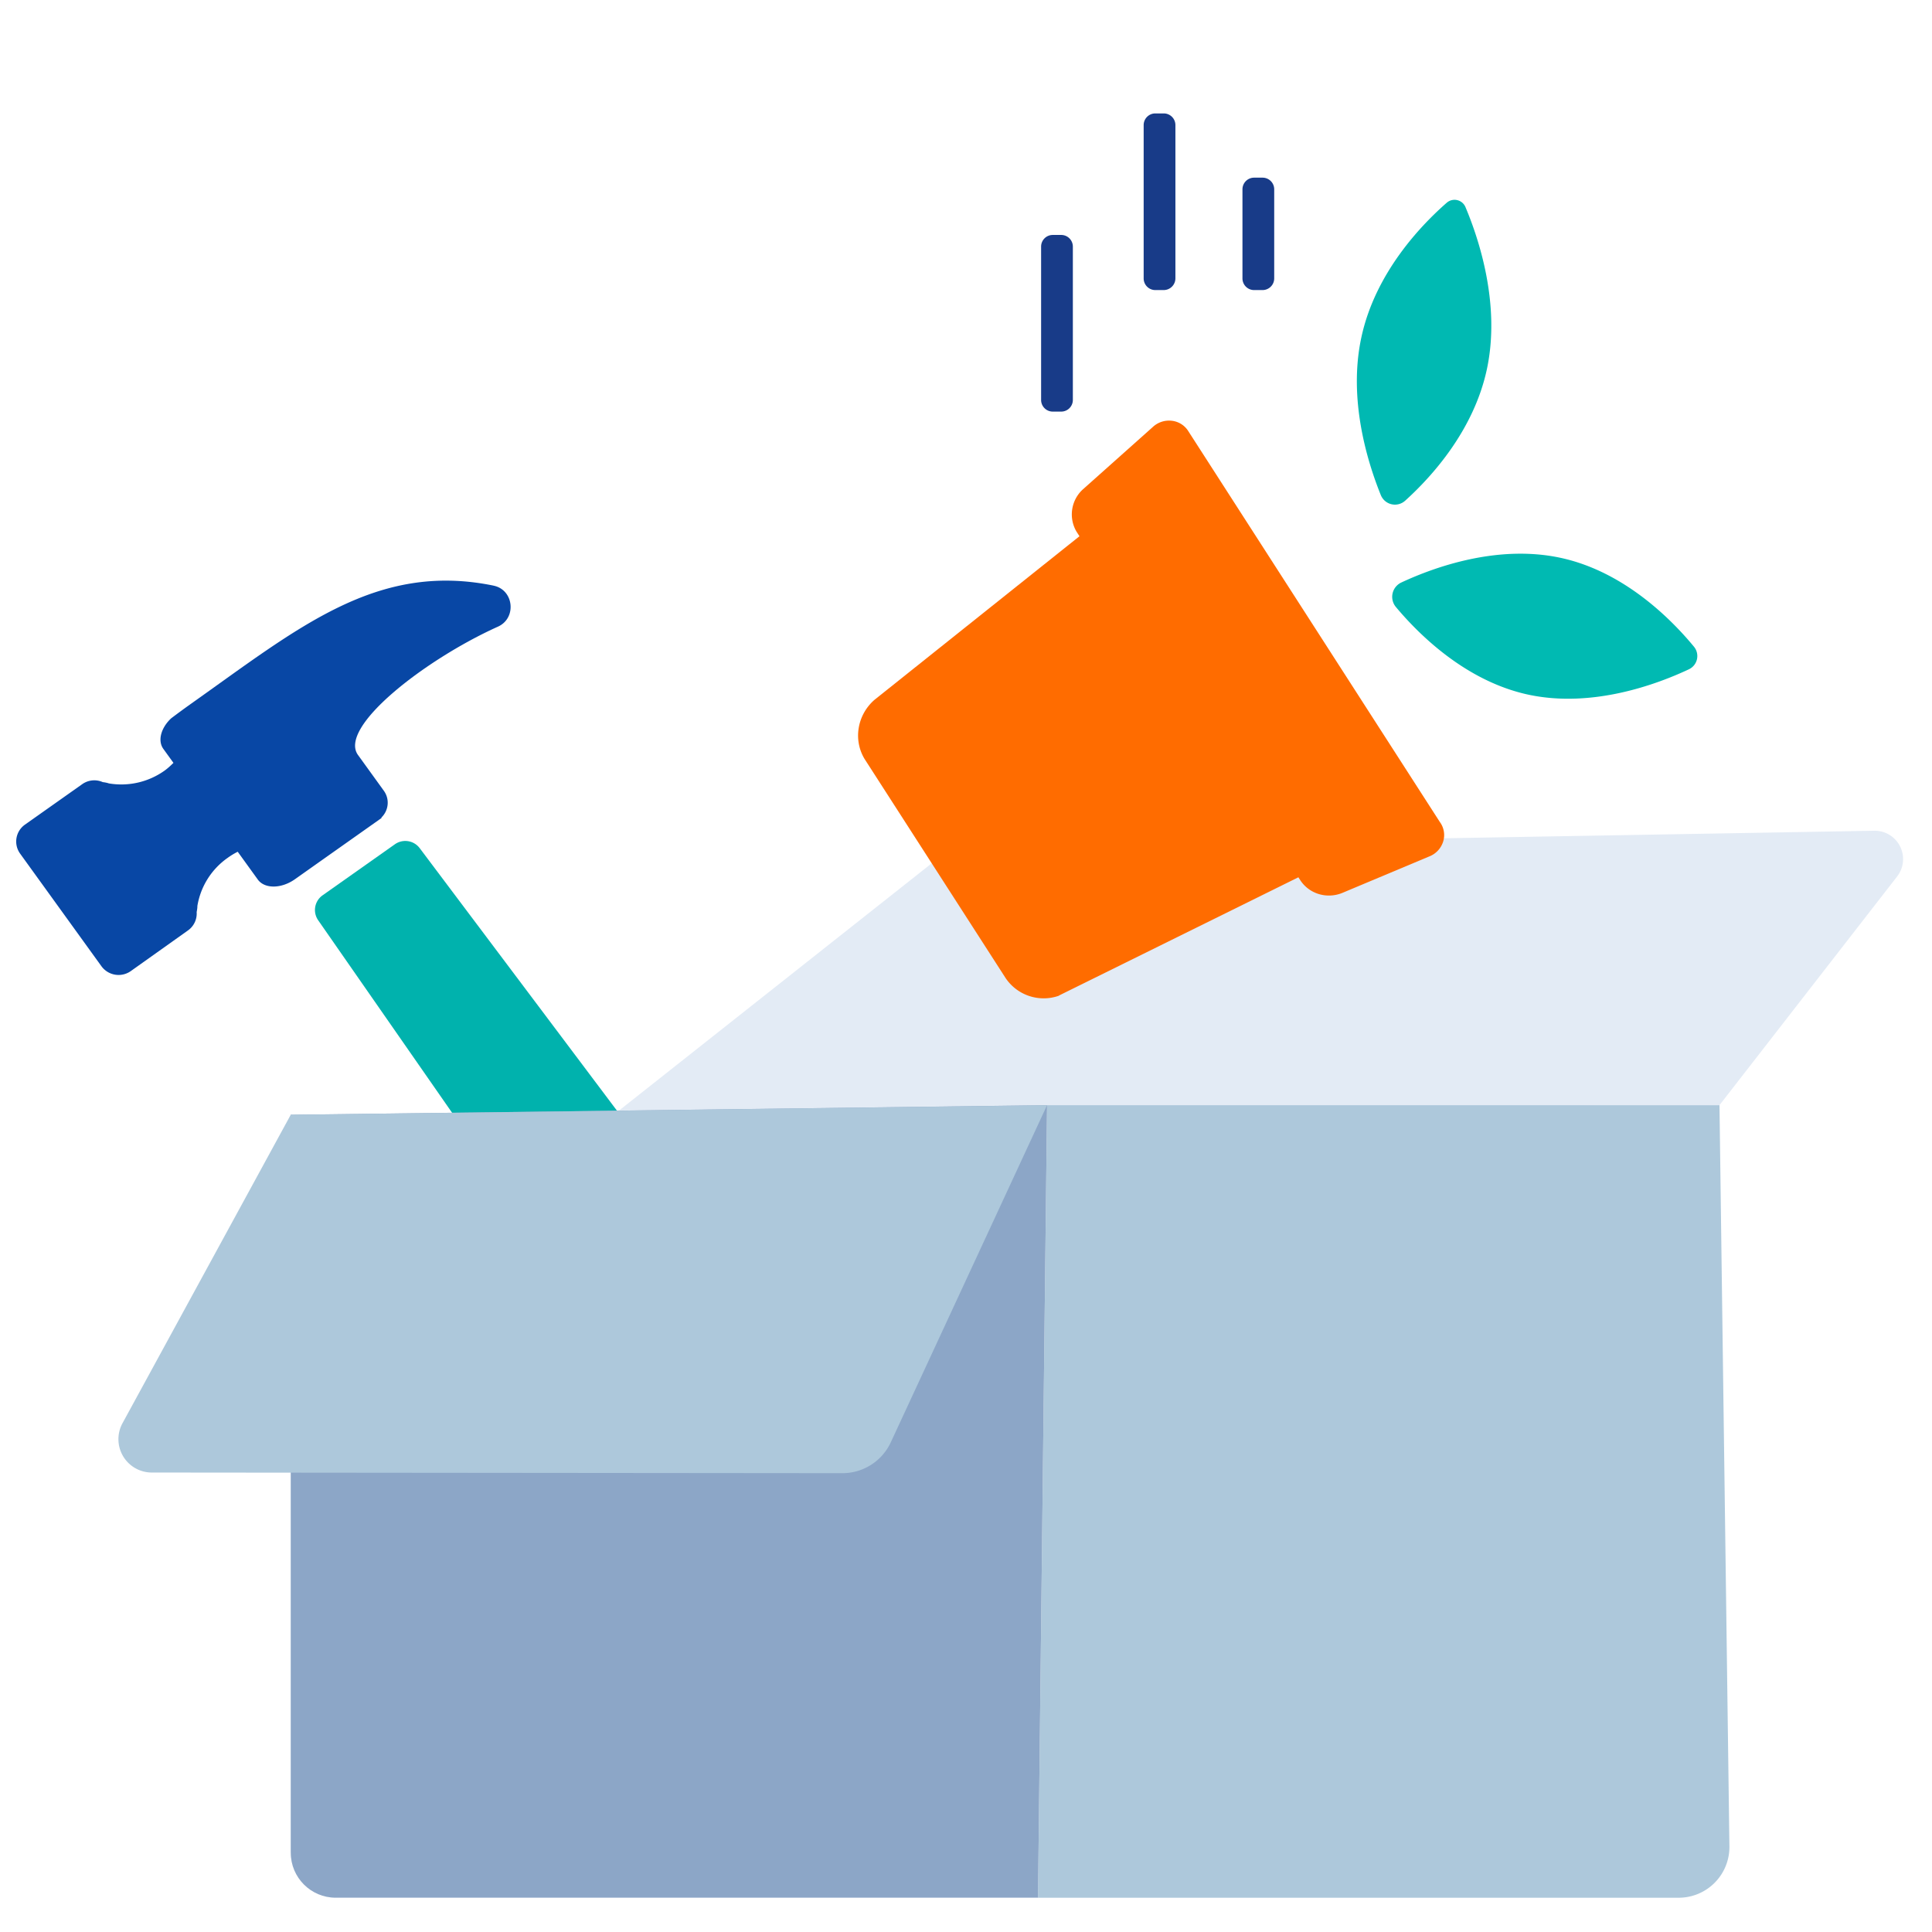 <svg xmlns="http://www.w3.org/2000/svg" width="72" height="72" viewBox="0 0 72 72"><path d="m70.701 32.663-6.622 8.524-41.012.201 12.43-9.827 34.35-.602a1.057 1.057 0 0 1 .854 1.704Z" fill="#E3EBF5"/><path d="m38.683 70.722.338-29.535H64.08l.37 27.618a1.891 1.891 0 0 1-1.89 1.918H38.683v-.001Z" fill="#ADC8DB"/><path d="M15.64 31.607 28.91 49.266a.82.82 0 0 1-.184 1.165l-3.093 2.183a.847.847 0 0 1-1.167-.194L11.857 34.295a.67.67 0 0 1 .163-.928l2.697-1.904a.672.672 0 0 1 .923.144Z" fill="#00B2AD"/><path d="M18.372 21.82c.007.002.016.003.023.006.757.155.867 1.21.163 1.527-2.72 1.224-6 3.769-5.204 4.8l.949 1.314c.23.318.18.74-.091 1.002a.052.052 0 0 1 .009.013l-.097.07-2.137 1.51-.995.704c-.51.36-1.13.363-1.384.013l-.749-1.037a2.726 2.726 0 0 0-.382.233 2.73 2.73 0 0 0-1.121 1.786c.001.078-.013.152-.027.229a.771.771 0 0 1-.329.688L4.874 36.19a.79.79 0 0 1-1.095-.183L.751 31.814a.77.77 0 0 1 .18-1.083l2.137-1.51a.779.779 0 0 1 .761-.074c.078.01.155.023.227.048a2.78 2.78 0 0 0 2.07-.471c.126-.09.232-.19.338-.294l-.375-.519c-.222-.306-.09-.785.287-1.139.24-.182.48-.358.73-.536 4.008-2.835 6.915-5.297 11.266-4.416Z" fill="#0847A5"/><path d="m53.66 30.635-9.365-14.551a.834.834 0 0 0-.623-.403.886.886 0 0 0-.719.24l-2.608 2.326a1.264 1.264 0 0 0-.23 1.56l.114.177-7.644 6.1c-.639.562-.793 1.486-.367 2.197l5.263 8.176a1.71 1.71 0 0 0 1.97.655l.023-.016 8.913-4.402.078.12c.333.498.977.694 1.55.466l3.239-1.359a.876.876 0 0 0 .526-.55.817.817 0 0 0-.12-.736Z" fill="#FF6C00"/><path d="M62.937 24.944a.546.546 0 0 0 .19-.846c-.837-1.014-2.602-2.802-4.973-3.31-2.34-.503-4.698.346-5.922.916a.59.59 0 0 0-.207.922c.854 1.02 2.6 2.76 4.933 3.262 2.376.508 4.772-.377 5.979-.944Z" fill="#00BAB2"/><path d="M51.458 18.448c.15.369.613.478.91.21.966-.873 2.543-2.592 3.04-4.88.523-2.417-.29-4.865-.795-6.062a.442.442 0 0 0-.698-.16c-.946.828-2.658 2.602-3.178 5.004-.503 2.306.216 4.638.721 5.888Z" fill="#00B9B2"/><path d="M39.547 15.339h-.313a.434.434 0 0 1-.435-.435V9.191c0-.241.194-.435.435-.435h.313c.241 0 .435.194.435.435v5.711a.434.434 0 0 1-.435.437ZM43.369 10.81h-.313a.434.434 0 0 1-.435-.435V4.662c0-.24.194-.435.435-.435h.313c.24 0 .435.194.435.435v5.712a.437.437 0 0 1-.435.436ZM47.051 10.81h-.313a.434.434 0 0 1-.435-.435V7.056c0-.241.194-.435.435-.435h.313c.241 0 .435.194.435.435v3.318a.435.435 0 0 1-.435.436Z" fill="#183B88"/><path d="M10.835 69.048V41.544l28.186-.357-.338 29.535H12.51c-.924 0-1.674-.751-1.674-1.674Z" fill="#8CA6C7"/><path d="M10.835 41.544 4.564 53.041a1.243 1.243 0 0 0 1.089 1.836l25.74.024c.775 0 1.479-.448 1.805-1.152l5.822-12.56-28.185.355Z" fill="#ADC8DB"/></svg>